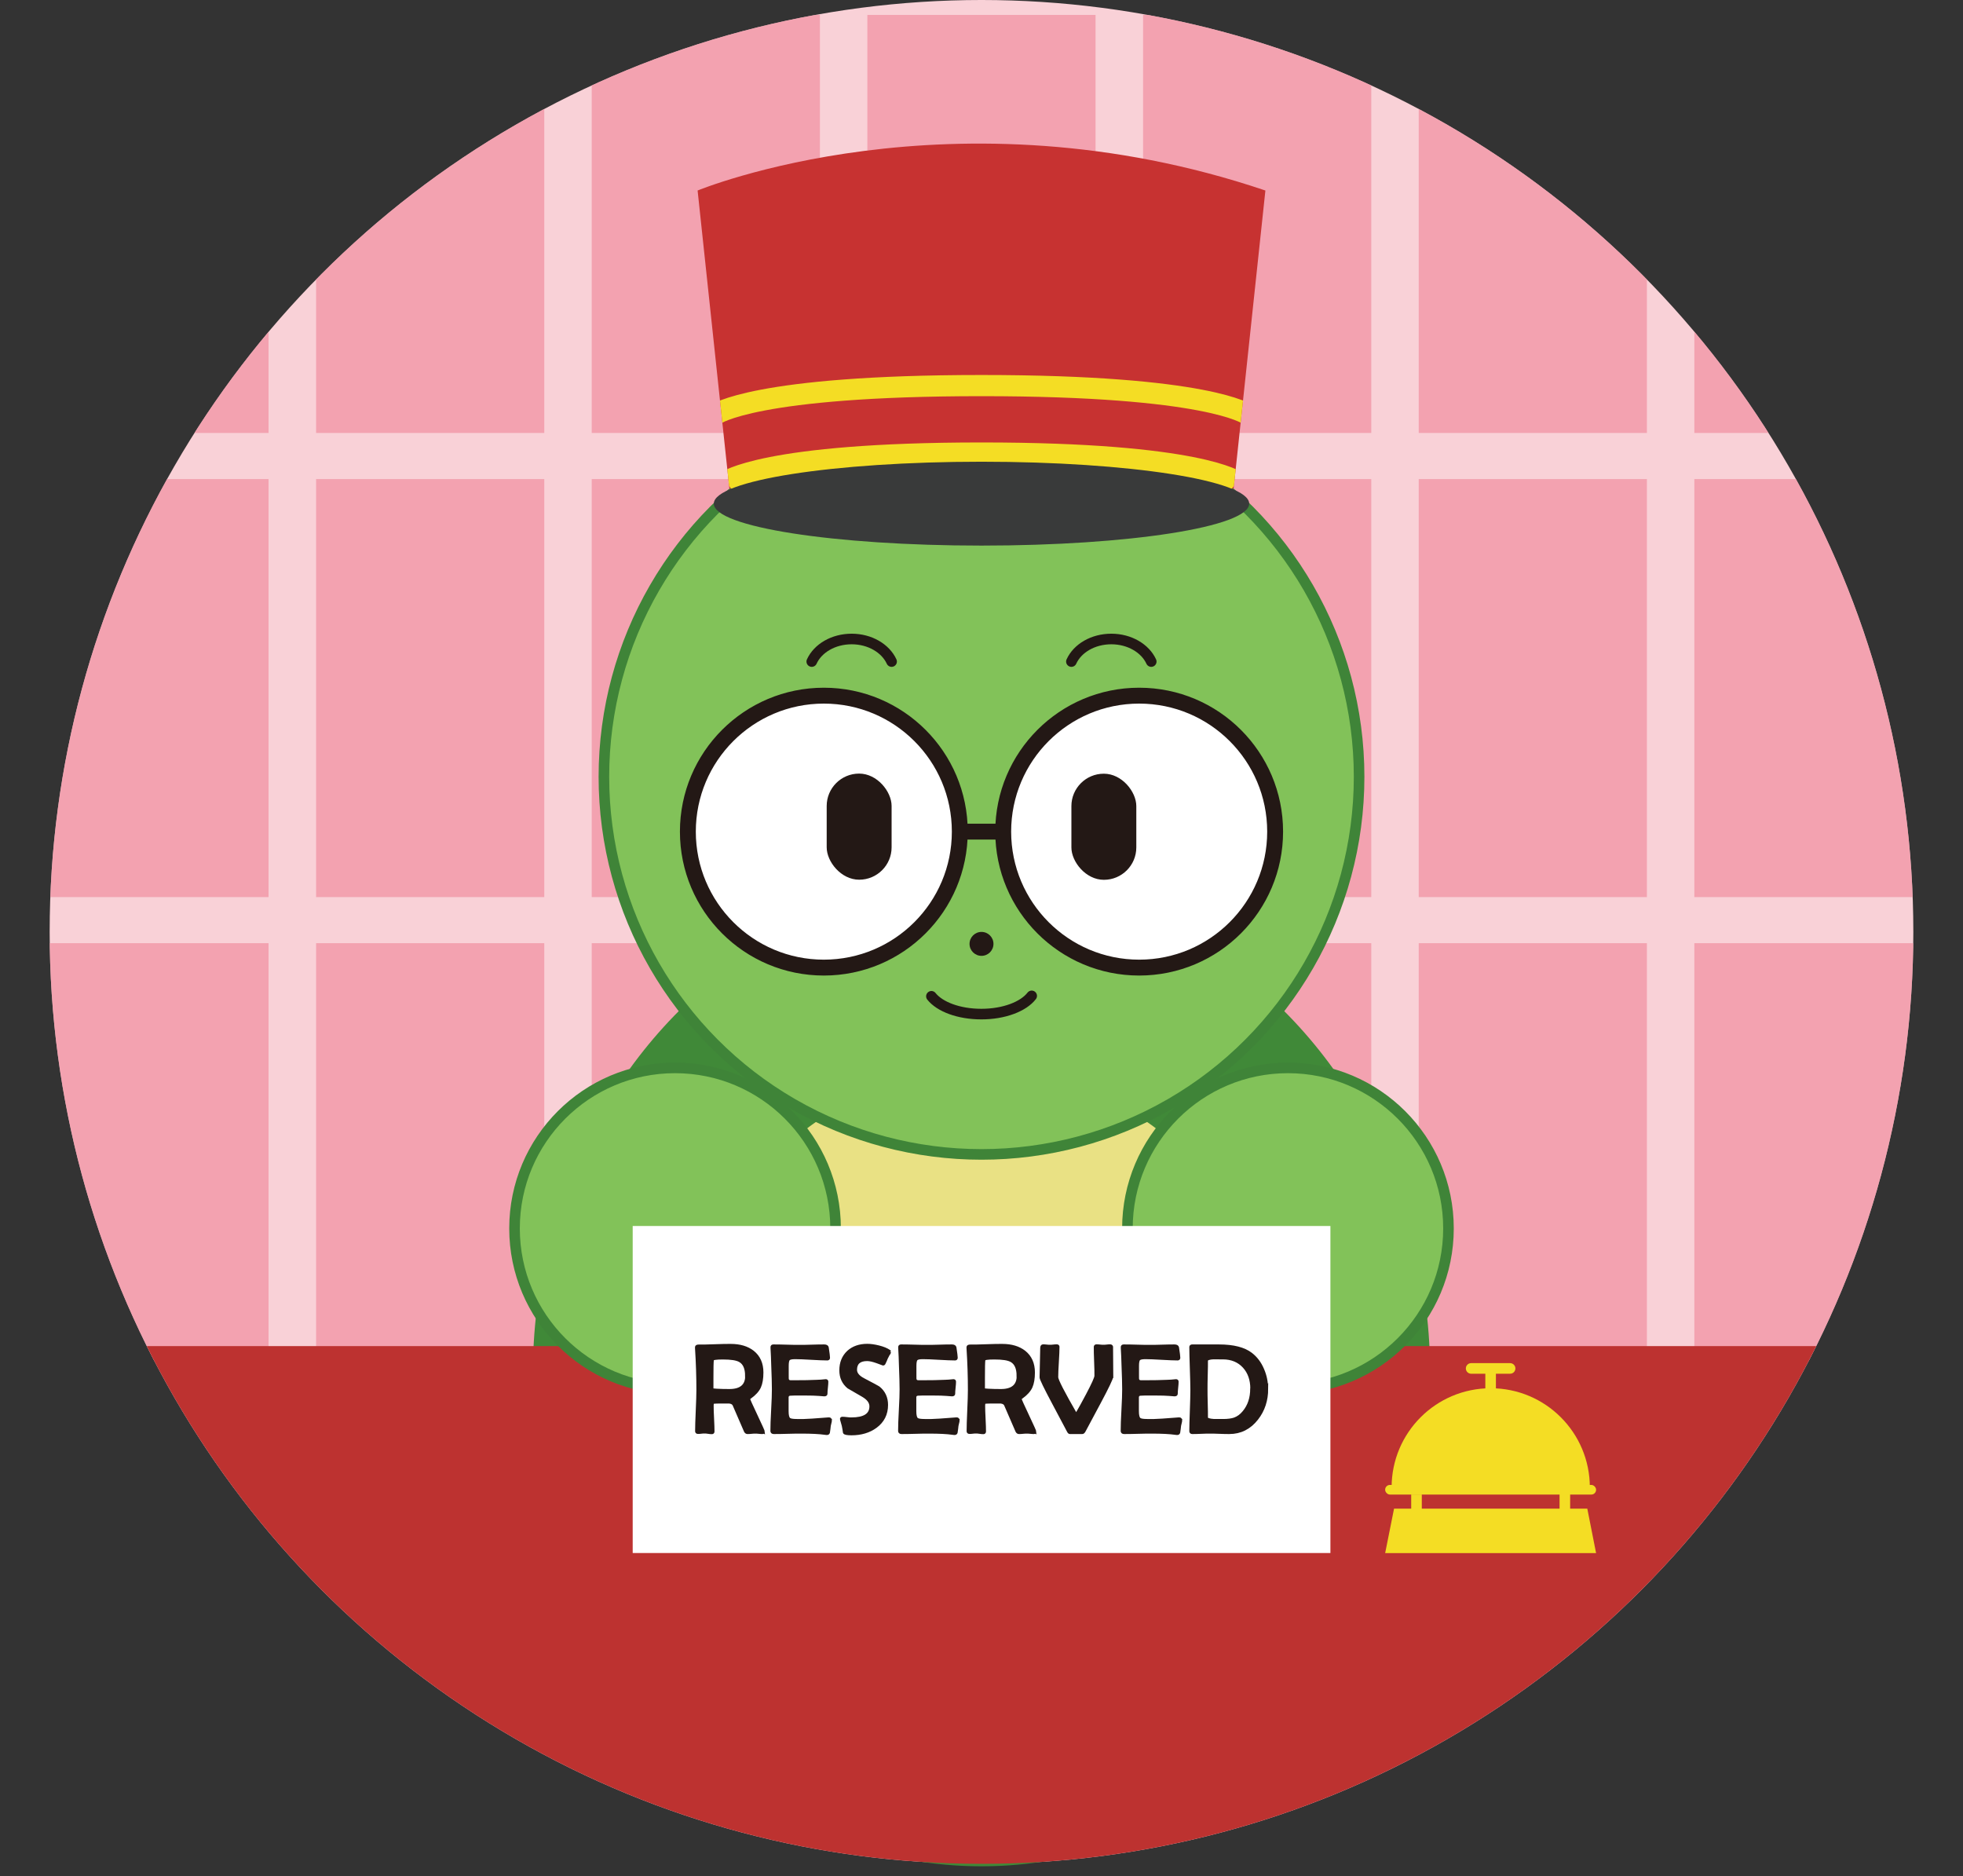 <?xml version="1.0" encoding="UTF-8"?><svg id="_레이어_1" xmlns="http://www.w3.org/2000/svg" xmlns:xlink="http://www.w3.org/1999/xlink" viewBox="0 0 185.38 177.15"><rect x="0" y="0" width="185.38" height="177.15" fill="#333333" stroke="none"/><defs><style>.cls-1,.cls-2{fill:#fff;}.cls-1,.cls-3,.cls-4,.cls-5,.cls-6,.cls-7,.cls-8,.cls-9{stroke-miterlimit:10;}.cls-1,.cls-3,.cls-4,.cls-7{stroke:#231815;}.cls-1,.cls-4{stroke-width:1.5px;}.cls-3{stroke-width:.25px;}.cls-3,.cls-10{fill:#231815;}.cls-11{fill:#f9d1d7;}.cls-12{clip-path:url(#clippath-2);}.cls-4,.cls-5,.cls-6,.cls-7,.cls-9,.cls-13{fill:none;}.cls-5{stroke-width:2px;}.cls-5,.cls-6,.cls-9{stroke:#f4dd24;}.cls-14{fill:#bd3230;}.cls-15{fill:#f093a5;opacity:.76;}.cls-16{clip-path:url(#clippath-1);}.cls-7,.cls-9{stroke-linecap:round;}.cls-17{fill:#408938;}.cls-8{fill:#82c259;stroke:#3f8438;}.cls-18{fill:#393a3a;}.cls-19{fill:#e9e184;}.cls-20{fill:#c73231;}.cls-21{clip-path:url(#clippath);}.cls-22{fill:#f4dd24;}</style><clipPath id="clippath"><circle class="cls-13" cx="92.69" cy="88" r="88"/></clipPath><clipPath id="clippath-1"><path class="cls-13" d="M65.88,17.99l3,28.15h47.62l3-28.15c-29.53-9.97-53.62,0-53.62,0Z"/></clipPath><clipPath id="clippath-2"><rect class="cls-13" y="127.11" width="185.38" height="50.04"/></clipPath></defs><circle class="cls-11" cx="92.69" cy="88" r="88"/><g class="cls-21"><g><g><rect class="cls-15" x="29.85" y="45.24" width="21.55" height="39.47"/><rect class="cls-15" x="55.88" y="45.24" width="21.55" height="39.47"/><rect class="cls-15" x="81.91" y="45.24" width="21.55" height="39.47"/><rect class="cls-15" x="107.95" y="45.24" width="21.55" height="39.47"/><rect class="cls-15" x="133.98" y="45.24" width="21.55" height="39.47"/><rect class="cls-15" x="160.01" y="45.24" width="21.55" height="39.47"/><rect class="cls-15" x="3.81" y="45.24" width="21.55" height="39.47"/></g><g><rect class="cls-15" x="29.85" y="1.41" width="21.55" height="39.47"/><rect class="cls-15" x="55.88" y="1.41" width="21.55" height="39.47"/><rect class="cls-15" x="81.91" y="1.41" width="21.55" height="39.47"/><rect class="cls-15" x="107.95" y="1.41" width="21.55" height="39.47"/><rect class="cls-15" x="133.98" y="1.41" width="21.55" height="39.47"/><rect class="cls-15" x="160.01" y="1.41" width="21.55" height="39.47"/><rect class="cls-15" x="3.81" y="1.41" width="21.55" height="39.47"/></g><g><rect class="cls-15" x="29.85" y="89.06" width="21.55" height="39.47"/><rect class="cls-15" x="55.88" y="89.06" width="21.55" height="39.47"/><rect class="cls-15" x="81.91" y="89.06" width="21.55" height="39.47"/><rect class="cls-15" x="107.95" y="89.06" width="21.55" height="39.47"/><rect class="cls-15" x="133.98" y="89.06" width="21.55" height="39.47"/><rect class="cls-15" x="160.01" y="89.06" width="21.55" height="39.47"/><rect class="cls-15" x="3.81" y="89.06" width="21.55" height="39.47"/></g></g></g><ellipse class="cls-17" cx="92.69" cy="129.77" rx="42.37" ry="46.46"/><g><ellipse class="cls-19" cx="92.69" cy="137.2" rx="30.62" ry="36.36"/><g><g><circle class="cls-8" cx="92.69" cy="73.35" r="35.66"/><g><g><g><g><circle class="cls-1" cx="77.8" cy="78.53" r="12.84"/><rect class="cls-10" x="78.07" y="73.05" width="6.13" height="10.02" rx="3.06" ry="3.06"/></g><g><circle class="cls-1" cx="107.58" cy="78.53" r="12.84"/><rect class="cls-10" x="101.18" y="73.05" width="6.13" height="10.02" rx="3.06" ry="3.06" transform="translate(208.49 156.13) rotate(180)"/></g><line class="cls-4" x1="90.64" y1="78.53" x2="94.75" y2="78.53"/></g><g><path class="cls-7" d="M76.66,62.47c.57-1.25,2.04-2.13,3.77-2.13s3.2,.89,3.77,2.13"/><path class="cls-7" d="M101.18,62.47c.57-1.25,2.04-2.13,3.77-2.13s3.2,.89,3.77,2.13"/></g></g><circle class="cls-10" cx="92.69" cy="89.13" r="1.13"/><path class="cls-7" d="M97.43,94.04c-.78,1.01-2.61,1.72-4.75,1.72s-3.93-.69-4.72-1.68"/></g></g><g><path class="cls-20" d="M65.88,17.99l3,28.15h47.62l3-28.15c-29.53-9.97-53.62,0-53.62,0Z"/><g class="cls-16"><g><path class="cls-5" d="M116.83,45.5s-3.52-2.72-24.14-2.72-24.14,2.72-24.14,2.72"/><path class="cls-5" d="M117.8,39.13s-3.66-2.72-25.11-2.72-25.11,2.72-25.11,2.72"/></g></g><ellipse class="cls-18" cx="92.69" cy="47.56" rx="25.28" ry="3.96"/></g></g></g><g class="cls-12"><circle class="cls-14" cx="92.69" cy="88" r="88"/></g><g><circle class="cls-8" cx="63.75" cy="116" r="15.16"/><circle class="cls-8" cx="121.63" cy="116" r="15.16"/></g><g><rect class="cls-2" x="59.75" y="115.77" width="65.89" height="30.88"/><g><path class="cls-3" d="M72.1,135.24s-.03,.05-.09,.05c-.07,0-.19,0-.34-.02s-.27-.02-.34-.02c-.08,0-.2,0-.37,.02s-.28,.02-.37,.02c-.09,0-.16-.05-.21-.15-.12-.27-.48-1.09-1.07-2.47-.06-.14-.2-.23-.43-.26-.05,0-.23,0-.53,0-.54,0-.86,0-.96,.02-.08,.01-.12,.11-.12,.3,0,.27,.01,.68,.04,1.23s.04,.95,.04,1.22c0,.08-.04,.12-.12,.12s-.2,0-.35-.03-.28-.03-.36-.03c-.07,0-.17,0-.3,.02s-.24,.02-.3,.02c-.1,0-.15-.04-.15-.13,0-.43,.02-1.08,.06-1.95s.06-1.52,.06-1.95c0-1.23-.04-2.55-.13-3.95v-.09c0-.08,.07-.12,.24-.12,.34,0,.84,0,1.51-.03s1.17-.03,1.5-.03c.87,0,1.56,.21,2.09,.62,.58,.46,.87,1.11,.87,1.95,0,.58-.08,1.03-.23,1.37-.16,.35-.47,.69-.91,1-.07,.05-.11,.1-.11,.15,0,.05,.23,.57,.7,1.56s.7,1.51,.7,1.57Zm-1.61-5.31c0-.71-.2-1.18-.61-1.42-.3-.18-.84-.26-1.62-.26-.63,0-.96,.05-.97,.15-.03,.21-.04,.78-.04,1.69v1.12s.04,.02,.08,.02c.07,0,.19,.02,.35,.03,.37,.02,.77,.03,1.2,.03,1.08,0,1.62-.46,1.62-1.37Z"/><path class="cls-3" d="M78.44,134.11c0,.06-.02,.15-.05,.27-.04,.15-.06,.24-.06,.27-.01,.14-.04,.35-.08,.62-.02,.07-.07,.11-.15,.11-.04,0-.11,0-.22-.02-.48-.07-1.22-.11-2.23-.11-.29,0-.71,0-1.29,.02s-1,.02-1.29,.02c-.13,0-.19-.06-.19-.17,0-.44,.02-1.09,.07-1.97s.07-1.53,.07-1.97-.02-1.28-.07-2.49c0-.31-.03-.78-.06-1.4v-.08c0-.09,.04-.13,.15-.13,.27,0,.68,0,1.23,.02s.96,.02,1.23,.02,.65,0,1.17-.02,.91-.02,1.17-.02c.18,0,.28,.06,.3,.17,.08,.52,.12,.84,.12,.96,0,.09-.04,.13-.13,.13-.33,0-.83-.02-1.51-.06s-1.18-.06-1.52-.06c-.32,0-.52,.04-.61,.13s-.13,.3-.13,.64v.87c0,.24,0,.38,.02,.42,.04,.12,.14,.18,.3,.18,.05,0,.11,0,.2,0h.2c.77,0,1.45-.01,2.06-.04,.24,0,.52-.03,.84-.06,.08,0,.12,.03,.12,.11,0,.12-.01,.32-.04,.57s-.04,.45-.04,.58c0,.07-.06,.11-.18,.11-.05,0-.22-.01-.52-.04-.22-.02-.71-.04-1.48-.04-.64,0-1.05,0-1.22,.02-.16,.01-.25,.09-.27,.25,0-.03,0,.12,0,.45v.87c0,.41,.06,.66,.19,.76,.1,.08,.34,.12,.73,.12h.64c.27,0,1.04-.05,2.3-.15h.09c.08-.01,.12,.04,.12,.14Z"/><path class="cls-3" d="M84.04,127.66c-.08,.13-.19,.32-.32,.59-.04,.12-.12,.29-.23,.52-.02,.04-.05,.05-.09,.05,0,0-.18-.07-.57-.21s-.69-.21-.94-.21c-.72,0-1.08,.32-1.08,.95,0,.35,.25,.66,.76,.92,.85,.44,1.32,.7,1.41,.76,.5,.4,.76,.95,.76,1.63,0,.88-.35,1.56-1.04,2.07-.62,.45-1.38,.68-2.29,.68-.42,0-.65-.05-.68-.14-.02-.15-.05-.37-.11-.65-.03-.12-.08-.29-.15-.53-.01-.04-.02-.07-.02-.1,0-.05,.03-.08,.09-.08,.09,0,.24,0,.43,.03s.34,.03,.44,.03c1.21,0,1.82-.39,1.82-1.17,0-.38-.24-.71-.73-1-.89-.51-1.35-.77-1.37-.79-.49-.4-.74-.93-.74-1.61,0-.73,.24-1.31,.71-1.75,.46-.42,1.07-.63,1.8-.63,.31,0,.67,.05,1.08,.15,.44,.11,.77,.25,1,.41,.02,.02,.04,.04,.06,.08Z"/><path class="cls-3" d="M90.5,134.11c0,.06-.02,.15-.05,.27-.04,.15-.06,.24-.06,.27-.01,.14-.04,.35-.08,.62-.02,.07-.07,.11-.15,.11-.04,0-.11,0-.22-.02-.48-.07-1.22-.11-2.23-.11-.29,0-.71,0-1.29,.02s-1,.02-1.29,.02c-.13,0-.19-.06-.19-.17,0-.44,.02-1.09,.07-1.97s.07-1.53,.07-1.97-.02-1.28-.07-2.49c0-.31-.03-.78-.06-1.4v-.08c0-.09,.04-.13,.15-.13,.27,0,.68,0,1.23,.02s.96,.02,1.23,.02,.65,0,1.17-.02,.91-.02,1.17-.02c.18,0,.28,.06,.3,.17,.08,.52,.12,.84,.12,.96,0,.09-.04,.13-.13,.13-.33,0-.83-.02-1.51-.06s-1.18-.06-1.52-.06c-.32,0-.52,.04-.61,.13s-.13,.3-.13,.64v.87c0,.24,0,.38,.02,.42,.04,.12,.14,.18,.3,.18,.05,0,.11,0,.2,0h.2c.77,0,1.45-.01,2.06-.04,.24,0,.52-.03,.84-.06,.08,0,.12,.03,.12,.11,0,.12-.01,.32-.04,.57s-.04,.45-.04,.58c0,.07-.06,.11-.18,.11-.05,0-.22-.01-.52-.04-.22-.02-.71-.04-1.48-.04-.64,0-1.05,0-1.22,.02-.16,.01-.25,.09-.27,.25,0-.03,0,.12,0,.45v.87c0,.41,.06,.66,.19,.76,.1,.08,.34,.12,.73,.12h.64c.27,0,1.04-.05,2.3-.15h.09c.08-.01,.12,.04,.12,.14Z"/><path class="cls-3" d="M97.74,135.24s-.03,.05-.09,.05c-.07,0-.19,0-.34-.02s-.27-.02-.34-.02c-.08,0-.2,0-.37,.02s-.28,.02-.37,.02c-.09,0-.16-.05-.21-.15-.12-.27-.48-1.09-1.07-2.47-.06-.14-.2-.23-.43-.26-.05,0-.23,0-.53,0-.54,0-.86,0-.96,.02-.08,.01-.12,.11-.12,.3,0,.27,.01,.68,.04,1.23s.04,.95,.04,1.22c0,.08-.04,.12-.12,.12s-.2,0-.35-.03-.28-.03-.36-.03c-.07,0-.17,0-.3,.02s-.24,.02-.3,.02c-.1,0-.15-.04-.15-.13,0-.43,.02-1.08,.06-1.95s.06-1.52,.06-1.95c0-1.23-.04-2.55-.13-3.95v-.09c0-.08,.07-.12,.24-.12,.34,0,.84,0,1.51-.03s1.17-.03,1.5-.03c.87,0,1.56,.21,2.09,.62,.58,.46,.87,1.11,.87,1.95,0,.58-.08,1.03-.23,1.37-.16,.35-.47,.69-.91,1-.07,.05-.11,.1-.11,.15,0,.05,.23,.57,.7,1.56s.7,1.51,.7,1.57Zm-1.61-5.31c0-.71-.2-1.18-.61-1.42-.3-.18-.84-.26-1.62-.26-.63,0-.96,.05-.97,.15-.03,.21-.04,.78-.04,1.69v1.12s.04,.02,.08,.02c.07,0,.19,.02,.35,.03,.37,.02,.77,.03,1.2,.03,1.08,0,1.62-.46,1.62-1.37Z"/><path class="cls-3" d="M105,130c0,.16-.38,.97-1.15,2.41l-1.45,2.71c-.06,.11-.12,.17-.19,.17h-1.18c-.05,0-.11-.06-.16-.17-.01-.02-.48-.9-1.39-2.62-.79-1.48-1.18-2.29-1.18-2.43,0-.31,.01-.77,.03-1.39s.03-1.08,.03-1.39c0-.14,.05-.22,.14-.22,.07,0,.18,0,.33,.02s.25,.02,.33,.02c.07,0,.18,0,.32-.02s.25-.02,.32-.02c.09,0,.13,.04,.13,.11,0,.32-.02,.79-.06,1.43s-.06,1.12-.06,1.44c0,.27,.61,1.45,1.82,3.55,.32-.55,.67-1.17,1.04-1.88,.54-1.02,.81-1.62,.81-1.8,0-.3,0-.76-.03-1.37s-.03-1.06-.03-1.36c0-.08,.04-.12,.13-.12,.07,0,.18,0,.33,.02s.25,.02,.32,.02,.18,0,.32-.02,.25-.02,.32-.02c.09,0,.13,.04,.15,.11,0-.03,0,.05,0,.22,0,.29,0,.72,.01,1.3s.01,1.01,.01,1.3Z"/><path class="cls-3" d="M111.52,134.11c0,.06-.02,.15-.05,.27-.04,.15-.06,.24-.06,.27-.01,.14-.04,.35-.08,.62-.02,.07-.07,.11-.15,.11-.04,0-.11,0-.22-.02-.48-.07-1.22-.11-2.23-.11-.29,0-.71,0-1.29,.02s-1,.02-1.29,.02c-.13,0-.19-.06-.19-.17,0-.44,.02-1.09,.07-1.97s.07-1.53,.07-1.97-.02-1.28-.07-2.49c0-.31-.03-.78-.06-1.4v-.08c0-.09,.04-.13,.15-.13,.27,0,.68,0,1.23,.02s.96,.02,1.23,.02,.65,0,1.17-.02,.91-.02,1.17-.02c.18,0,.28,.06,.3,.17,.08,.52,.12,.84,.12,.96,0,.09-.04,.13-.13,.13-.33,0-.83-.02-1.51-.06s-1.18-.06-1.52-.06c-.32,0-.52,.04-.61,.13s-.13,.3-.13,.64v.87c0,.24,0,.38,.02,.42,.04,.12,.14,.18,.3,.18,.05,0,.11,0,.2,0h.2c.77,0,1.45-.01,2.06-.04,.24,0,.52-.03,.84-.06,.08,0,.12,.03,.12,.11,0,.12-.01,.32-.04,.57s-.04,.45-.04,.58c0,.07-.06,.11-.18,.11-.05,0-.22-.01-.52-.04-.22-.02-.71-.04-1.48-.04-.64,0-1.05,0-1.22,.02-.16,.01-.25,.09-.27,.25,0-.03,0,.12,0,.45v.87c0,.41,.06,.66,.19,.76,.1,.08,.34,.12,.73,.12h.64c.27,0,1.04-.05,2.3-.15h.09c.08-.01,.12,.04,.12,.14Z"/><path class="cls-3" d="M119.64,131.13c0,1.1-.31,2.05-.94,2.85-.68,.87-1.55,1.31-2.61,1.31-.2,0-.51,0-.92-.02s-.71-.02-.92-.02c-.18,0-.46,0-.83,.02s-.65,.02-.83,.02c-.1,0-.15-.05-.15-.15,0-.43,.02-1.07,.05-1.93s.05-1.5,.05-1.93c0-.45-.02-1.13-.05-2.04s-.05-1.59-.05-2.04c0-.08,.05-.12,.15-.12,.14,0,.36,0,.65,0s.5,0,.65,0c.13,0,.34,0,.61,0s.48,0,.62,0c1.36,0,2.37,.26,3.03,.77,.48,.37,.85,.86,1.11,1.48,.25,.58,.37,1.18,.37,1.82Zm-1.44,0c0-.84-.24-1.53-.72-2.06-.5-.55-1.17-.83-2-.83-.69,0-.97,0-.84-.01-.46,.02-.69,.11-.69,.25,0,.3,0,.75-.02,1.35s-.02,1.05-.02,1.35,0,.74,.02,1.34,.02,1.04,.02,1.34c0,.15,.23,.23,.7,.26-.06,0,.22,0,.86,0,.45,0,.81-.05,1.07-.14,.33-.12,.62-.33,.88-.65,.49-.59,.73-1.32,.73-2.19Z"/></g></g><g><rect class="cls-22" x="130.81" y="140.22" width="19.92" height=".91" rx=".45" ry=".45"/><path class="cls-22" d="M131.42,140.45c0-5.17,4.19-9.36,9.36-9.36s9.36,4.19,9.36,9.36"/><g><line class="cls-9" x1="140.77" y1="129.34" x2="140.77" y2="133.02"/><line class="cls-9" x1="142.61" y1="129.22" x2="138.93" y2="129.22"/></g><polygon class="cls-22" points="150.73 146.66 130.81 146.66 131.65 142.46 149.9 142.46 150.73 146.66"/><g><line class="cls-6" x1="133.77" y1="141.12" x2="133.77" y2="142.81"/><line class="cls-6" x1="147.78" y1="140.93" x2="147.78" y2="142.62"/></g></g></svg>